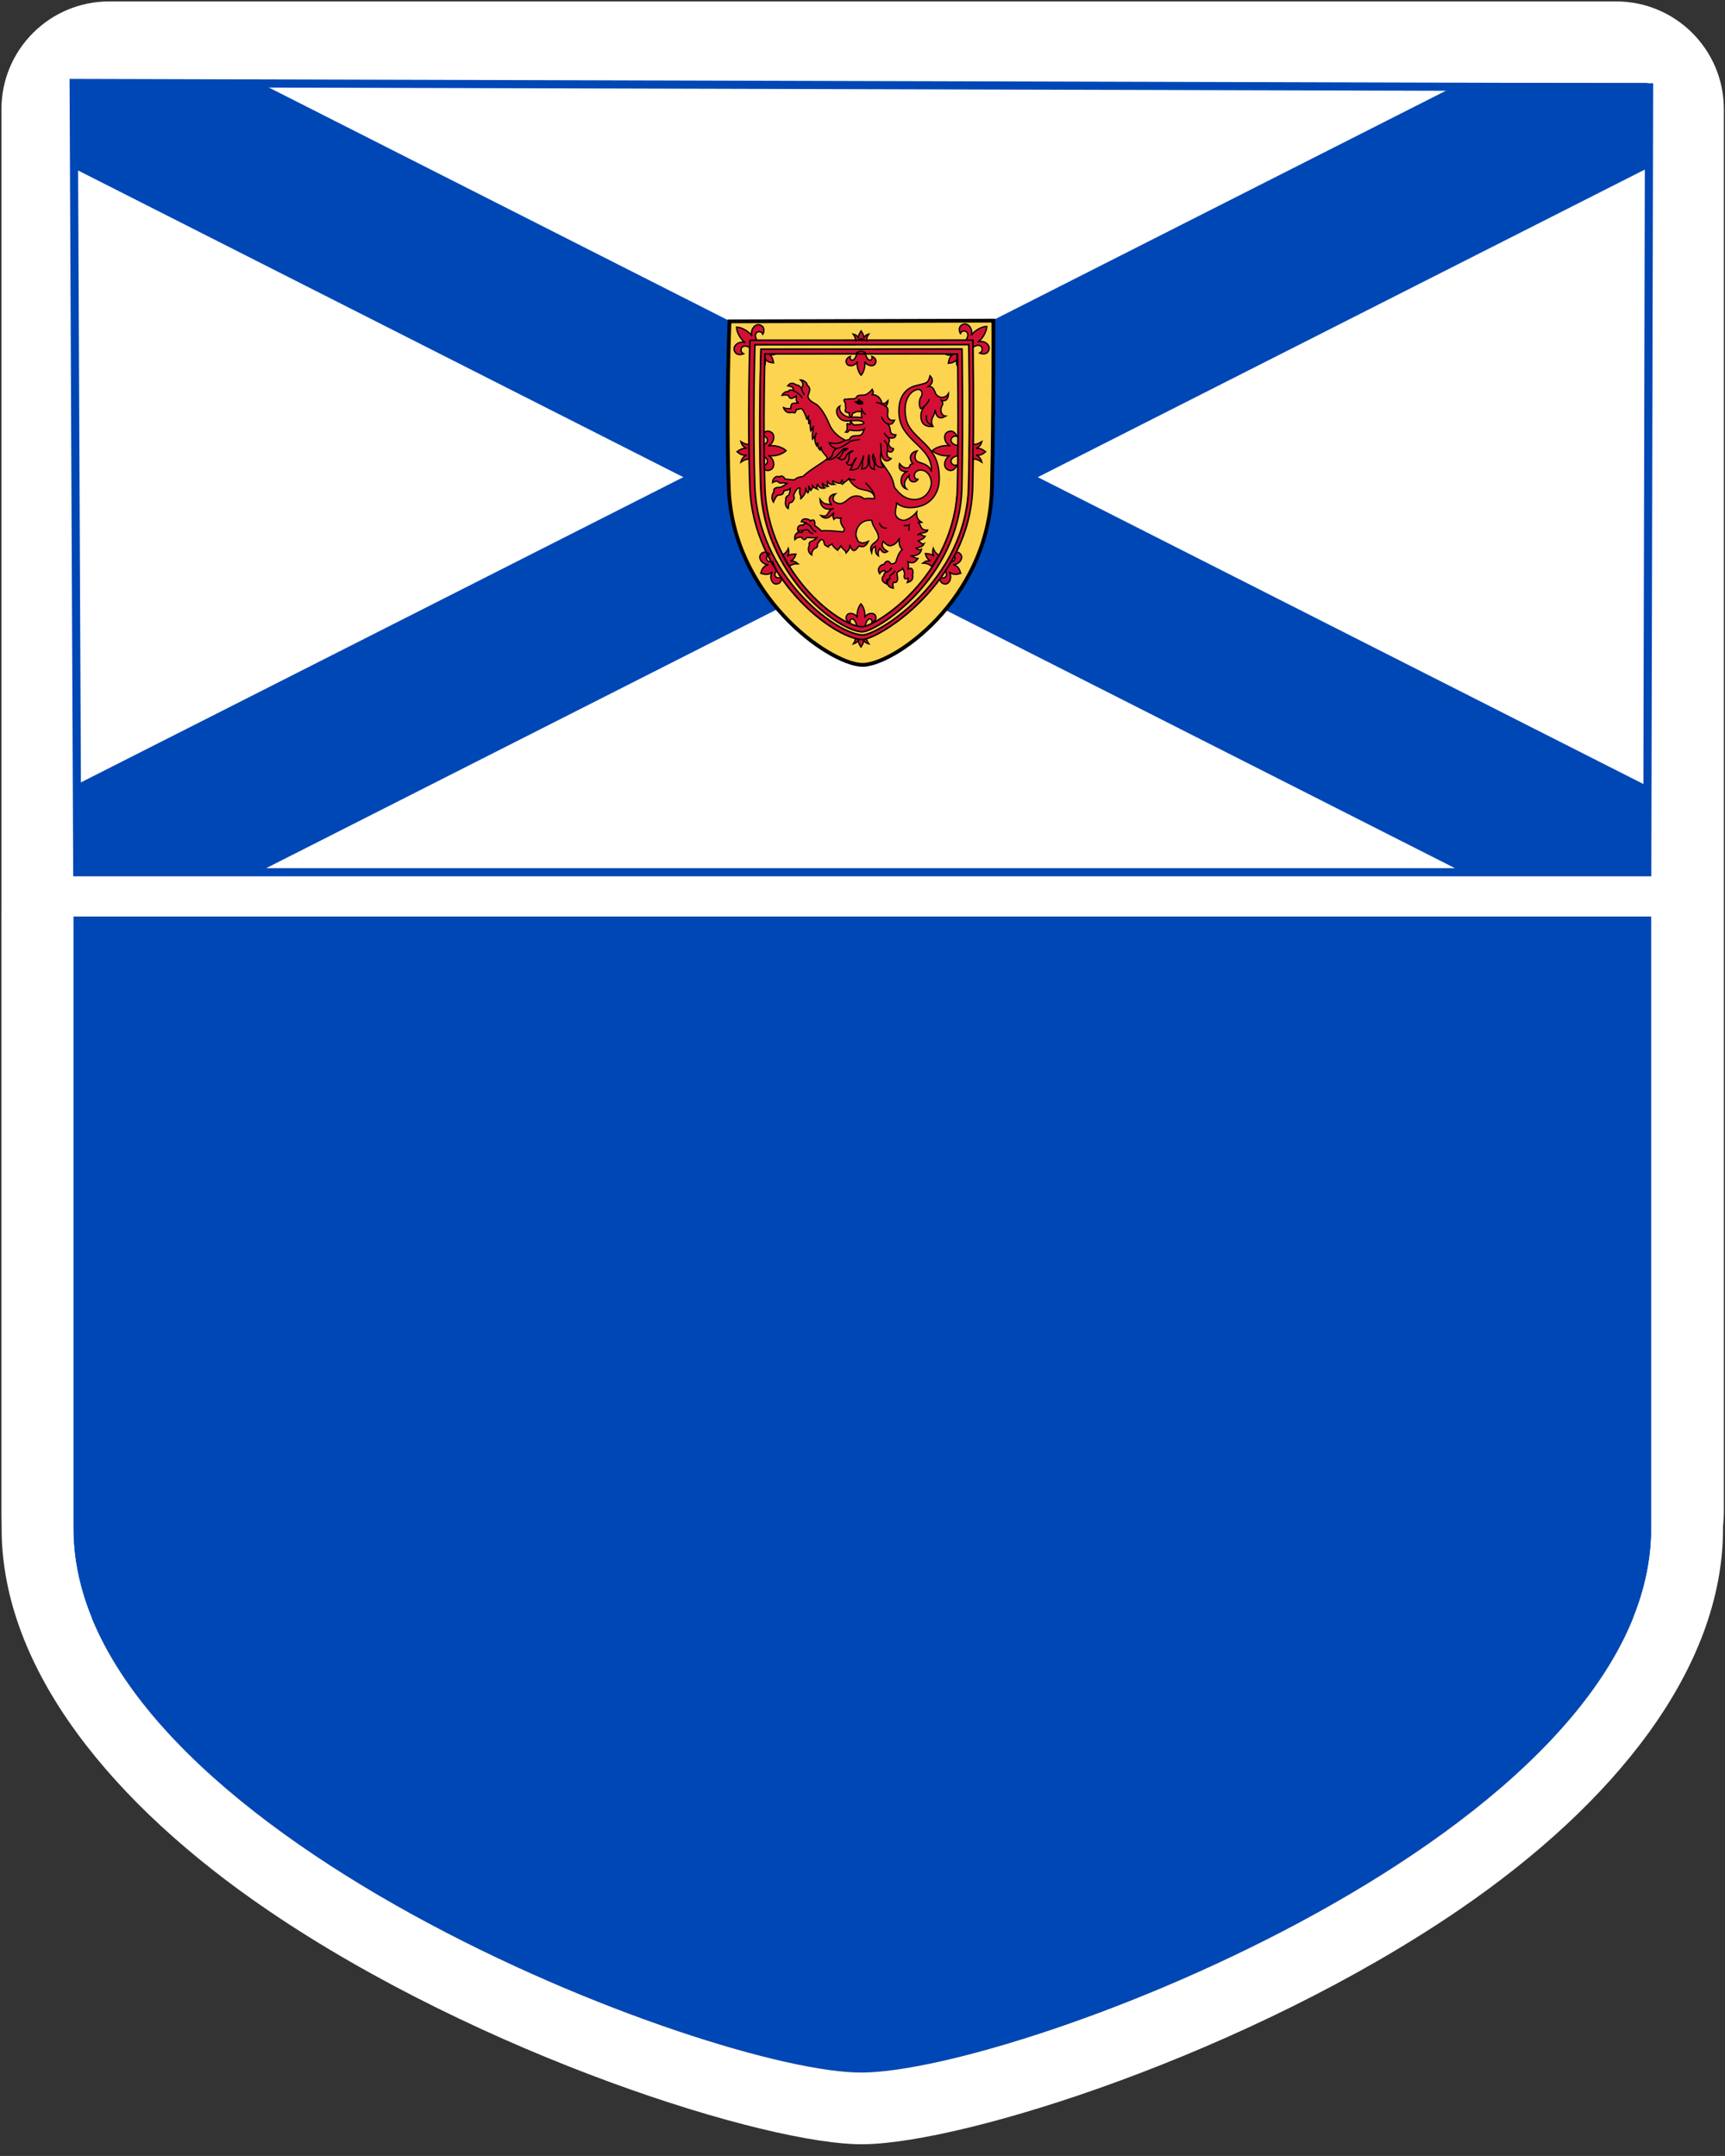 <?xml version="1.0" encoding="UTF-8" standalone="no"?>
<!DOCTYPE svg PUBLIC "-//W3C//DTD SVG 1.1//EN" "http://www.w3.org/Graphics/SVG/1.1/DTD/svg11.dtd">
<svg width="100%" height="100%" viewBox="0 0 601 751" version="1.1" xmlns="http://www.w3.org/2000/svg" xmlns:xlink="http://www.w3.org/1999/xlink" xml:space="preserve" xmlns:serif="http://www.serif.com/" style="fill-rule:evenodd;clip-rule:evenodd;">
    <rect x="0" y="0" width="601" height="751" fill="#333333" stroke="none"/>
    <g transform="matrix(0.948,0,0,0.948,16.017,19.421)">
        <g id="rect3793" transform="matrix(1.055,0,0,0.991,-16.891,-20.449)">
            <path d="M600.506,40.388C600.506,18.37 583.703,0.494 563.006,0.494L38.006,0.494C17.309,0.494 0.506,18.37 0.506,40.388L0.506,560.601C0.506,582.619 17.309,600.494 38.006,600.494L563.006,600.494C583.703,600.494 600.506,582.619 600.506,560.601L600.506,40.388Z" style="fill:white;"/>
        </g>
        <g id="path3769" transform="matrix(-0.919,0,0,-0.716,512.34,847.285)">
            <path d="M546.55,741.639L-84.494,741.639L-84.494,427.554C-84.494,272.496 167.4,149.27 230.918,148.367C290.344,147.522 546.55,272.464 546.55,427.554L546.55,741.639Z" style="fill:rgb(0,71,182);fill-rule:nonzero;"/>
            <path d="M546.55,778.441C562.392,778.441 575.234,761.964 575.234,741.639L575.234,427.554C575.234,355.182 530.524,285.589 468.699,231.612C383.503,157.231 268.814,111.024 230.601,111.567C189.849,112.147 76.127,158.333 -7.965,232.187C-69.169,285.939 -113.178,355.15 -113.178,427.554C-113.178,427.554 -113.178,741.639 -113.178,741.639C-113.178,761.964 -100.336,778.441 -84.494,778.441L546.55,778.441ZM546.55,741.639L-84.494,741.639L-84.494,427.554C-84.494,272.496 167.4,149.27 230.918,148.367C290.344,147.522 546.55,272.464 546.55,427.554L546.55,741.639Z" style="fill:white;"/>
        </g>
        <g id="g3710">
            <g id="g3634" transform="matrix(0.482,0,0,0.482,10.169,10)">
                <rect id="rect692" x="0" y="0" width="1200" height="600" style="fill:white;"/>
                <path id="path691" d="M1200,600L1200,536L142,0L0,0L0,65L1056,600L1200,600Z" style="fill:rgb(0,71,182);fill-rule:nonzero;"/>
                <g id="use3091" transform="matrix(-1,0,0,1,1200,0)">
                    <path d="M1200,600L1200,536L142,0L0,0L0,65L1056,600L1200,600Z" style="fill:rgb(0,71,182);fill-rule:nonzero;"/>
                </g>
                <path id="path2161" d="M500.082,181.735L701.262,181.188C701.262,181.188 701.674,241.989 700.199,308.431C698.275,395.076 623.076,444.869 600.672,443.588C574.549,442.115 502.621,390.254 499.567,309.402C497.316,249.806 500.082,181.735 500.082,181.735Z" style="fill:rgb(253,212,79);stroke:black;stroke-width:2.88px;"/>
                <path id="path2506" d="M653.02,223.186C651.21,229.52 650.782,228.384 641.732,230.873C632.456,233.362 628.792,241.958 629.245,251.461C629.697,259.379 632.011,264.803 640.382,272.948C649.432,281.545 654.145,286.092 654.145,296.273C651.882,290.617 647.601,290.355 644.207,288.998C641.04,287.867 640.82,283.842 643.082,280.448C636.747,281.805 637.18,287.446 639.895,290.161C637.858,290.613 637.647,291.049 637.195,293.086C634.254,293.99 632.221,293.328 629.732,290.161C628.601,294.685 631.06,296.273 635.132,296.273C629.024,299.667 629.929,308.002 635.132,309.586C631.512,305.739 634.707,301.687 636.97,299.198C636.291,304.854 642.173,305.291 643.757,302.123C639.685,302.349 640.126,295.111 645.782,295.111C650.986,295.111 654.183,300.559 653.957,305.311C653.731,310.062 649.618,317.762 640.795,317.536C633.102,317.309 629.037,312.308 625.87,308.236C625.191,305.294 624.525,302.583 623.62,300.773C620.905,294.891 613.43,287.199 611.62,280.186C610.375,275.519 596.44,277.491 587.77,279.173C589.763,276.979 591.106,274.812 591.032,273.398C583.34,270.683 578.369,265.478 576.107,260.048C574.071,254.618 569.339,246.483 565.72,244.673C561.873,242.637 558.925,240.377 560.282,237.436C561.413,234.721 561.638,232.905 560.507,231.548C560.168,231.152 559.782,230.761 559.382,230.461C559.408,228.335 556.302,226.373 554.17,226.373C555.753,227.957 556.196,228.838 555.97,230.648C555.065,232.232 555.522,231.991 555.07,233.348C554.34,231.524 552.579,230.005 551.095,230.311C551.088,230.305 551.064,230.317 551.057,230.311C549.559,229.026 546.713,227.745 544.42,230.873C547.669,231.482 547.678,231.572 548.62,232.561C548.492,232.98 548.543,233.563 548.732,234.511C546.855,233.76 545.311,233.96 544.832,235.336C543.438,234.89 541.173,235.978 540.107,238.111C542.168,237.793 543.81,237.707 544.982,238.223C545.446,239.667 546.377,240.833 547.795,240.361C550.057,239.682 550.982,238.561 550.982,238.561C551.435,239.918 549.84,242.829 553.007,243.961C550.292,243.961 547.346,243.989 547.12,245.573C547.004,246.268 546.731,247.259 546.745,248.273C544.877,248.131 541.855,248.445 541.007,246.961C542.364,251.033 544.89,251.916 548.057,251.011C550.319,252.368 550.53,250.795 550.982,248.986C552.34,249.212 554.388,247.592 555.52,248.723C556.651,249.854 558.48,254.188 558.932,255.998C559.385,257.582 560.282,254.392 560.282,253.261C560.282,256.654 560.507,260.048 560.507,260.048C560.96,258.917 561.632,256.861 561.632,256.861C561.632,259.575 561.403,262.998 562.082,265.261C563.072,263.479 563.881,262.585 564.07,261.323C563.783,265.65 562.783,267.703 563.432,271.598C564.563,270.467 565.49,268.684 566.395,266.648C564.585,271.173 565.037,273.646 566.395,276.361C566.613,275.377 567.055,274.716 567.445,274.111C567.176,276.18 567.547,278.393 569.057,279.736C569.057,277.942 569.798,277.796 570.107,277.261C569.873,279.29 570.188,279.824 571.57,281.798C572.757,283.58 574.315,284.321 574.682,286.298C574.324,286.617 573.945,286.917 573.595,287.236C571.332,289.272 558.908,296.479 556.42,299.873C554.157,300.326 551.442,300.537 549.632,302.573C547.143,302.573 542.357,301.898 542.357,301.898C541.419,299.647 539.292,299.115 538.195,300.286C535.515,299.043 532.907,301.509 532.907,304.636C534.448,303.672 535.958,303.359 537.22,303.848C537.505,304.799 538.597,305.332 541.27,304.823L543.97,305.311C541.481,307.12 540.828,307.104 539.245,308.236C536.53,308.236 533.09,308.443 533.995,311.611C532.411,313.647 531.772,316.619 533.582,319.561C534.456,317.594 535.516,314.795 537.22,314.198C537.495,314.169 537.735,314.155 538.082,314.123C540.571,313.897 541.268,313.198 541.495,310.936C543.531,310.257 544.408,310.757 546.445,309.173C546.218,312.114 545.357,314.123 545.357,314.123C543.492,315.056 542.421,316.45 543.107,317.798C542.413,319.611 542.4,323.07 544.87,324.511C545.049,322.719 545.126,320.978 546.032,319.861C546.88,319.999 547.681,319.727 548.282,318.886C549.639,317.076 549.636,316.384 548.957,314.348C549.636,312.538 550.787,310.078 552.145,309.173C553.276,308.494 554.172,308.264 553.72,309.848C552.815,314.147 555.301,314.143 554.17,317.311C557.111,314.143 558.9,312.118 557.995,308.498C559.126,311.892 559.832,312.548 559.832,312.548C561.19,310.512 560.735,308.694 560.282,307.111C561.639,309.599 562.082,310.523 562.082,310.523C562.987,309.166 563.658,309.147 563.432,307.111C564.79,308.92 565.938,309.133 567.07,309.586C565.938,308.002 567.296,307.345 567.07,305.536C567.748,308.477 570.431,309.591 572.92,308.686C570.657,307.328 571.348,305.954 570.67,304.823C572.027,306.407 573.622,308.013 575.432,307.561C574.075,306.429 575.4,304.832 574.495,303.248C575.852,305.51 576.801,306.438 580.195,305.986C578.498,305.043 579.292,303.943 578.695,302.948C580.204,304.382 582.151,305.109 585.37,305.311C584.691,303.953 585.82,303.064 585.82,302.386C586.498,304.648 586.721,304.404 586.495,305.536C588.757,303.499 590.353,302.842 591.032,301.711C592.842,305.104 595.107,307.141 597.37,308.498C600.763,310.76 607.106,309.828 609.595,313.448C610.321,314.417 610.681,315.584 610.795,316.861C607.71,316.846 605.476,316.381 602.807,317.048C599.866,314.333 595.324,314.149 592.157,316.186C588.99,318.222 586.037,322.728 580.607,319.561C577.666,317.751 579.738,314.128 580.87,313.223C576.797,313.676 574.06,317.286 578.132,321.811C575.417,320.227 572.903,322.74 569.057,317.311C569.283,322.288 572.241,326.585 579.707,324.323C573.372,325.907 576.972,331.57 569.732,329.761C572.673,333.38 576.992,331.545 579.707,327.473C578.802,330.64 578.576,330.423 579.707,332.686C581.97,329.971 582.881,332.919 585.37,331.336C584.012,333.824 585.364,336.501 586.495,338.311C587.626,339.894 588.303,340.137 586.72,342.173C581.064,341.72 572.934,340.819 570.22,341.498C567.731,339.462 567.081,338.579 565.045,337.448C565.497,334.054 564.567,332.456 562.757,333.361C562.319,333.555 561.974,333.706 561.67,333.848C561.661,333.687 561.655,333.524 561.632,333.361C560.048,332.456 555.75,331.092 554.845,334.486C556.428,334.485 558.888,335.417 560.02,336.548C558.099,335.481 557.167,335.609 556.12,337.148C554.582,336.653 550.946,337.368 552.332,341.723C553.69,340.818 554.837,341.273 556.195,341.273C555.843,341.625 555.555,342.085 555.37,342.586C553.045,342.051 549.211,342.712 549.857,348.098C551.995,345.96 553.942,346.219 555.295,346.448C555.415,346.85 555.549,347.19 555.745,347.386C556.65,348.291 558.027,348.522 558.932,346.486C561.421,346.486 564.771,347.164 566.807,346.486C566.355,347.617 564.786,348.094 564.107,348.773C561.361,349.407 560.217,350.827 560.995,352.486C559.896,354.323 559.505,357.803 562.757,359.836C562.757,357.799 563.235,356.432 565.045,354.848C566.628,354.395 567.522,353.735 567.07,351.473C568.427,350.116 569.536,347.154 571.12,348.286C573.382,350.322 570.681,351.913 575.432,353.723C574.98,352.366 578.585,352.381 578.132,351.023C579.263,353.964 580.408,354.388 582.445,356.198C583.35,354.841 585.373,353.731 584.695,352.373C586.278,355.767 588.781,356.187 589.007,358.223C591.269,355.734 591.971,354.863 591.745,352.148C593.328,356.22 594.658,357.559 596.695,355.523C598.505,353.487 598.945,352.823 598.945,352.823C601.433,354.407 604.147,353.294 605.957,349.448C602.563,351.032 600.307,351.222 598.045,349.186C597.14,346.471 596.016,345.792 596.695,342.398C597.147,339.004 600.1,332.908 608.245,333.361C608.334,333.366 608.42,333.36 608.507,333.361C608.746,334.882 609.211,336.385 610.007,337.898C612.496,341.97 614.817,345.797 613.007,348.286C611.423,350.774 605.755,351.888 608.47,358.223C608.922,354.829 609.132,354.404 611.395,353.273C611.395,356.44 610.967,358.701 613.682,360.511C613.003,357.569 613.865,356.205 614.77,354.848C616.579,357.789 617.716,358.945 620.657,357.136C619.073,356.231 614.793,353.747 617.282,349.448C619.771,352.389 622.262,353.277 623.62,352.598C625.203,351.919 626.791,352.139 629.732,346.936C629.053,350.782 629.495,353.259 631.757,355.748C629.268,357.558 627.898,362.074 627.22,364.111C626.767,366.147 625.88,366.17 624.07,366.623C622.486,367.076 622.693,364.598 620.657,364.598C619.374,364.598 618.377,365.74 617.92,367.111C617.79,367.07 617.661,367.088 617.507,367.073C615.245,367.073 612.093,370.239 614.582,374.086C615.939,371.823 616.825,372.251 618.182,371.798C618.224,371.747 618.254,371.704 618.295,371.648C618.531,372.297 618.804,372.709 619.307,372.961C618.076,373.644 617.694,374.555 617.92,375.586C617.779,375.602 617.66,375.627 617.507,375.661C615.923,377.47 615.683,380.188 619.982,381.998C619.778,380.365 619.601,379.632 620.395,378.511C620.955,378.52 621.402,378.049 622.232,377.911C619.743,380.399 619.54,384.054 624.97,385.186C624.754,382.812 624.327,381.869 625.27,380.611C626.329,381.021 627.335,380.867 627.895,379.748C628.8,377.712 627.668,375.445 627.895,373.636C628.121,372.052 631.302,371.619 632.207,370.036C633.338,372.298 633.595,374.086 633.595,374.086C632.918,376.341 632.894,379.274 636.257,377.498C636.42,378.376 636.15,379.548 635.62,380.873C639.519,379.847 640.242,377.683 639.67,374.761C640.043,374.093 640.088,373.32 639.895,372.061C639.442,369.119 637.426,369.996 636.295,370.448C636.521,368.864 636.937,367.499 636.032,365.011C639.426,366.368 641.268,366.155 643.757,362.536C641.042,362.309 640.584,360.737 637.87,360.511C642.621,360.51 645.59,359.595 646.495,355.523C644.458,356.654 643.314,354.849 641.957,354.623C644.219,353.944 647.162,354.152 648.52,351.211C646.71,352.342 645.305,349.186 643.495,349.186C646.662,348.054 648.063,347.622 649.195,345.586C647.385,345.812 645.757,342.649 643.495,344.686C645.531,342.197 650.541,343.764 651.22,340.823C649.183,341.049 647.363,340.608 646.232,338.798C645.327,336.988 645.078,334.936 643.495,334.936C645.531,335.162 646.682,334.936 646.682,334.936C643.967,333.352 642.367,331.095 642.82,327.023C639.878,330.643 634.922,333.813 632.207,333.361C629.492,332.908 626.318,331.094 626.545,327.248C626.771,323.854 627.482,323.177 627.482,320.236C630.423,322.724 634.944,324.554 641.957,323.423C653.495,321.839 660.485,312.766 660.032,300.323C659.58,288.106 656.414,281.776 646.007,272.048C636.279,262.998 634.46,258.933 634.007,250.336C633.555,241.06 637.842,235.193 642.82,233.836C646.213,232.704 648.042,236.522 646.232,239.011C644.648,241.273 644.198,245.369 645.782,248.311C647.592,247.858 647.833,246.932 649.87,245.348C646.25,248.742 645.098,253.499 646.682,257.798C648.492,262.323 653.233,261.886 655.27,261.886C652.102,256.003 656.882,253.962 656.882,249.211C657.561,254.867 660.268,256.877 665.02,253.936C661.4,253.709 660.74,249.41 661.645,247.148C662.323,245.112 663.681,244.65 661.645,241.936C665.717,243.293 667.045,239.928 667.045,236.761C665.461,239.475 662.518,240.139 660.482,239.461C658.672,238.556 657.561,237.897 656.882,235.861C656.203,234.277 655.288,231.097 651.895,231.323C654.836,229.287 655.961,226.353 653.02,223.186Z" style="fill:rgb(210,16,52);fill-rule:nonzero;stroke:black;stroke-width:1px;"/>
                <path id="path2499" d="M515.82,201.976L515.82,196.522L521.274,196.522C516.811,189.827 524.002,187.596 525.489,191.563C526.481,190.075 527.473,185.612 523.01,184.373C519.291,183.381 515.572,188.588 517.307,193.051C514.828,189.083 508.877,186.108 505.406,186.108C505.406,189.579 508.381,195.778 512.348,198.009C507.637,196.274 502.679,199.993 503.67,203.712C504.91,208.175 509.373,207.183 510.861,206.439C506.894,204.704 509.125,197.514 515.82,201.976Z" style="fill:rgb(210,16,52);fill-rule:nonzero;stroke:black;stroke-width:1px;"/>
                <path id="path2501" d="M526.985,210.14C529.217,213.115 531.696,213.115 533.68,213.363C533.184,211.38 533.184,208.9 530.457,206.917C532.44,207.412 533.928,207.412 535.911,206.421L526.985,206.421L526.985,215.347C527.481,213.611 527.729,212.123 526.985,210.14Z" style="fill:rgb(210,16,52);fill-rule:nonzero;stroke:black;stroke-width:1px;"/>
                <path id="path2510" d="M608.92,233.573C607.11,235.835 604.617,237.659 602.807,237.886C600.771,238.112 597.823,237.652 597.145,239.236C596.24,240.593 595.546,240.811 593.057,240.811C590.568,240.811 589.237,241.262 588.332,241.036C587.201,240.809 586.973,242.641 588.557,243.998C588.105,246.034 589.01,247.629 588.557,248.761C588.105,249.892 588.096,251.009 590.132,251.236C590.566,251.279 590.965,251.337 591.37,251.386C591.129,252.379 591.357,253.698 592.382,254.836C592.305,254.841 592.234,254.831 592.157,254.836C588.763,255.062 582.661,250.999 584.245,246.248C581.756,247.605 580.631,250.766 583.12,254.386C585.608,258.005 588.535,257.799 592.607,257.573C596.787,257.353 599.917,256.924 602.582,258.773C602.592,259.438 602.144,259.962 600.745,260.273C599.561,260.536 597.011,260.709 594.857,260.686C593.848,259.646 592.803,258.942 592.607,257.573C592.247,258.113 592.042,259.493 592.082,260.498C591.824,260.442 591.616,260.353 591.482,260.273C590.125,259.594 589.456,259.138 589.682,260.948C589.908,262.984 589.915,265.029 588.557,266.161C590.593,266.613 590.123,265.943 591.707,264.586C595.101,265.264 600.318,265.494 602.807,263.911C601.676,266.625 601.441,268.898 597.595,268.898C593.748,268.898 592.613,269.334 591.482,271.823C588.315,272.276 587.409,272.942 584.695,274.073C581.98,275.204 578.596,274.75 576.107,274.298C577.012,276.56 579.28,278.611 581.995,278.611C579.732,279.289 578.808,282.016 578.582,283.373C578.356,284.957 576.309,286.293 573.595,287.198C578.119,287.424 580.398,286.285 584.245,281.761C588.317,277.009 587.641,279.289 590.582,278.611C588.546,279.968 586.95,280.211 586.045,282.473C584.913,284.735 584.706,285.622 582.67,285.848C585.611,287.884 587.651,287.437 588.782,284.948C589.687,282.459 592.182,280.637 594.445,280.411C591.277,282.22 591.257,282.459 591.257,284.948C591.257,287.437 590.365,290.129 589.007,288.998C590.364,291.713 592.148,291.969 593.732,290.386C595.09,288.576 595.336,286.98 596.92,285.623C595.562,287.885 594.185,290.831 593.732,291.736C593.053,292.867 593.062,293.981 592.157,294.886C594.193,295.112 597.365,294.668 598.27,293.311C599.259,291.925 601.627,287.242 602.357,283.973C601.688,288.083 601.457,289.433 601.457,290.836C601.457,292.193 600.745,294.211 600.745,294.211C603.459,294.21 605.506,293.102 605.732,290.161C605.958,287.219 605.728,286.088 606.407,283.373C606.407,286.993 606.857,287.446 606.857,290.161C606.857,292.875 608.231,293.982 610.72,294.661C609.588,292.172 611.402,291.489 610.045,288.548C608.913,285.607 608.916,285.183 609.595,283.373C610.726,286.54 611.396,286.284 611.17,288.773C610.943,291.262 613.887,293.765 617.507,292.861C615.471,290.824 614.802,286.294 615.707,280.186C615.933,287.651 619.775,290.144 623.395,286.298C620.68,285.619 619.753,284.258 620.432,280.186C622.468,282.222 624.742,281.55 625.195,278.836C622.027,278.157 621.142,275.43 621.595,274.073C622.273,272.489 622.239,271.605 620.882,270.248C623.597,270.927 626.542,271.353 626.995,268.186C624.732,268.186 622.946,267.523 622.72,265.261C622.493,262.998 622.242,261.18 620.432,259.823C623.373,260.502 624.286,260.29 625.87,257.123C623.155,257.575 620.883,256.425 620.657,253.711C620.431,250.996 622.023,248.057 619.082,246.473C620.439,245.342 620.656,244.234 620.882,242.198C619.751,243.329 618.644,244.902 616.382,244.223C615.477,240.603 612.992,237.434 608.92,237.661C609.825,235.851 610.051,235.835 608.92,233.573ZM600.745,250.336C600.745,251.409 600.465,253.319 600.97,255.211C598.354,254.727 595.826,254.657 593.057,254.798C593.604,253.49 593.794,252.262 594.257,251.498C594.856,251.436 595.436,251.302 596.02,251.011C598.056,249.879 598.935,251.015 600.745,250.336Z" style="fill:rgb(210,16,52);fill-rule:nonzero;stroke:black;stroke-width:1px;"/>
                <path id="path2518" d="M600.762,247.613C600.536,249.423 602.572,251.912 603.929,252.817" style="fill:none;fill-rule:nonzero;stroke:black;stroke-width:1px;"/>
                <path id="path2520" d="M620.445,259.83C617.73,258.247 617.051,256.889 615.92,254.401" style="fill:none;fill-rule:nonzero;stroke:black;stroke-width:1px;"/>
                <path id="path2522" d="M620.898,270.237C619.993,269.106 618.635,268.428 618.183,266.618" style="fill:none;fill-rule:nonzero;stroke:black;stroke-width:1px;"/>
                <path id="path2524" d="M620.445,280.192C621.124,276.346 619.766,273.857 617.73,272.5" style="fill:none;fill-rule:nonzero;stroke:black;stroke-width:1px;"/>
                <path id="path2526" d="M615.694,280.192C615.468,278.156 615.468,275.215 615.242,274.536" style="fill:none;fill-rule:nonzero;stroke:black;stroke-width:1px;"/>
                <path id="path2528" d="M599.631,271.595C596.916,272.274 595.106,272.274 593.07,272.952C591.034,273.405 591.712,273.857 588.997,275.441C586.283,277.251 584.925,277.93 581.984,278.608" style="fill:none;fill-rule:nonzero;stroke:black;stroke-width:1px;"/>
                <path id="path2530" d="M603.703,304.852C607.323,308.02 610.264,311.866 610.717,315.712" style="fill:none;fill-rule:nonzero;stroke:black;stroke-width:1px;"/>
                <path id="path2532" d="M591.034,301.685C593.749,302.59 594.427,302.59 596.011,302.364" style="fill:none;fill-rule:nonzero;stroke:black;stroke-width:1px;"/>
                <path id="path2534" d="M548.727,234.491C550.989,235.396 554.383,237.885 555.514,240.147" style="fill:none;fill-rule:nonzero;stroke:black;stroke-width:1px;"/>
                <path id="path2536" d="M555.061,233.36C555.74,235.17 556.419,236.527 557.097,237.885" style="fill:none;fill-rule:nonzero;stroke:black;stroke-width:1px;"/>
                <path id="path2538" d="M649.856,245.351C650.988,243.541 652.119,242.862 652.119,241.052" style="fill:none;fill-rule:nonzero;stroke:black;stroke-width:1px;"/>
                <path id="path2540" d="M650.309,253.269C649.856,256.889 650.309,259.604 655.06,260.962" style="fill:none;fill-rule:nonzero;stroke:black;stroke-width:1px;"/>
                <path id="path2542" d="M597.595,243.089C598.047,242.184 598.726,241.279 598.726,241.279C599.857,242.41 602.346,243.089 601.441,244.672C598.726,245.125 596.916,243.993 596.011,243.089L597.595,243.089Z" style="fill-rule:nonzero;stroke:black;stroke-width:1px;"/>
                <path id="path2544" d="M611.848,243.541C614.11,243.767 617.73,245.351 619.088,246.482" style="fill:none;fill-rule:nonzero;stroke:black;stroke-width:1px;"/>
                <path id="path2546" d="M632.888,337.431C634.925,337.205 635.603,337.884 637.187,336.752C637.187,338.562 636.734,339.92 636.961,341.277" style="fill:none;fill-rule:nonzero;stroke:black;stroke-width:1px;"/>
                <path id="path2548" d="M614.337,335.169C614.563,337.431 617.504,340.146 619.993,339.241" style="fill:none;fill-rule:nonzero;stroke:black;stroke-width:1px;"/>
                <path id="path2550" d="M560.039,336.526C561.622,337.205 562.301,338.562 562.98,339.467C563.432,340.599 564.563,341.504 566.147,342.408" style="fill:none;fill-rule:nonzero;stroke:black;stroke-width:1px;"/>
                <path id="path2552" d="M556.192,341.277C558.229,340.146 559.812,340.146 560.717,341.73C561.622,343.087 562.301,343.087 563.885,343.54" style="fill:none;fill-rule:nonzero;stroke:black;stroke-width:1px;"/>
                <path id="path2554" d="M619.314,372.951C621.576,372.272 622.708,371.594 623.612,369.557" style="fill:none;fill-rule:nonzero;stroke:black;stroke-width:1px;"/>
                <path id="path2556" d="M622.255,377.928C622.029,375.892 622.481,375.44 623.612,374.761C624.97,373.856 625.875,372.725 626.327,371.82" style="fill:none;fill-rule:nonzero;stroke:black;stroke-width:1px;"/>
                <path id="path2559" d="M523.925,284.171C532.441,285.977 528.57,292.946 524.441,291.139C524.957,292.946 527.538,297.075 531.667,294.752C535.28,292.688 534.248,286.235 529.603,283.913C534.248,285.203 540.7,282.88 543.281,280.3C540.7,277.719 534.248,275.654 529.603,276.686C534.248,274.622 535.28,267.911 531.667,266.105C527.538,263.782 524.957,267.911 524.441,269.46C528.57,267.911 532.441,274.622 523.925,276.428L523.925,284.171Z" style="fill:rgb(210,16,52);fill-rule:nonzero;stroke:black;stroke-width:1px;"/>
                <path id="path2561" d="M515.438,286.788C512.857,286.53 511.051,287.562 508.728,289.111C509.502,286.272 510.793,284.723 513.116,283.691C509.244,284.207 507.438,282.401 505.889,281.11C507.438,280.078 509.244,278.271 513.116,278.529C510.793,277.497 509.502,276.207 508.728,273.368C511.051,274.916 512.857,275.691 515.438,275.432L515.438,286.788Z" style="fill:rgb(210,16,52);fill-rule:nonzero;stroke:black;stroke-width:1px;"/>
                <path id="path2564" d="M661.171,376.752C663.67,378.57 667.759,375.617 664.124,371.755C665.487,369.483 666.396,367.211 667.304,364.94C673.211,365.848 672.984,359.942 669.576,359.487L669.576,359.033C670.939,357.897 674.574,356.307 676.618,359.715C678.436,362.668 675.028,367.211 670.485,367.211C674.574,368.12 675.483,370.846 676.391,373.799C673.438,374.708 670.485,375.389 667.532,372.663C670.03,376.298 668.213,381.75 664.806,381.977C661.625,381.977 660.717,379.706 660.489,377.888C660.717,377.434 660.944,376.98 661.171,376.752Z" style="fill:rgb(210,16,52);fill-rule:nonzero;stroke:black;stroke-width:1px;"/>
                <path id="path2566" d="M647.411,366.057C649.436,364.475 651.097,363.992 653.352,364.269C650.334,362.754 649.935,360.416 649.452,358.755C651.256,358.976 653.368,358.549 655.852,360.685C654.721,358.715 654.689,357.109 655.445,354.684C656.323,356.852 656.861,358.062 659.598,360.001C657.885,362.766 656.37,365.784 654.207,368.494C651.497,366.33 649.919,366.136 647.411,366.057Z" style="fill:rgb(210,16,52);fill-rule:nonzero;stroke:black;stroke-width:1px;"/>
                <path id="path2571" d="M604.231,422.536C603.059,422.927 601.886,423.513 600.909,423.904L600.322,424.099L599.736,423.904C598.759,423.513 597.586,422.927 596.414,422.536L596.023,422.536C596.218,424.686 595.632,425.858 594.459,427.617C596.414,427.031 597.586,426.249 598.368,424.49C598.173,427.227 599.541,428.595 600.322,429.963C601.104,428.595 602.472,427.227 602.277,424.49C603.059,426.249 604.231,427.031 606.381,427.617C605.208,425.858 604.427,424.686 604.622,422.536L604.231,422.536Z" style="fill:rgb(210,16,52);fill-rule:nonzero;stroke:black;stroke-width:1px;"/>
                <path id="path4525" d="M517.568,198.039L684.458,197.57C684.458,197.57 684.799,249.748 683.576,306.766C681.98,381.123 612.452,423.303 601.013,422.754C579.33,421.713 519.675,376.985 517.142,307.6C515.274,256.456 517.568,198.039 517.568,198.039Z" style="fill:none;fill-rule:nonzero;stroke:rgb(210,16,52);stroke-width:3.6px;"/>
                <path id="path2569" d="M608.531,411.5C609.704,411.109 613.026,409.154 611.267,405.832C609.704,403.291 604.818,404.073 603.059,407.591C604.036,404.073 602.277,399.187 600.322,397.037C598.368,399.187 596.804,404.073 597.586,407.591C595.827,404.073 590.941,403.291 589.573,405.832C587.619,409.154 590.941,411.109 592.114,411.5C590.941,408.373 595.632,405.832 597.195,414.431L600.322,415.604C601.104,415.408 602.277,414.822 603.449,414.431C605.013,405.832 609.704,408.373 608.531,411.5Z" style="fill:rgb(210,16,52);fill-rule:nonzero;stroke:black;stroke-width:1px;"/>
                <path id="path5496" d="M525.304,204.495L676.004,204.053C676.004,204.053 676.312,253.209 675.207,306.925C673.766,376.975 610.984,416.713 600.654,416.195C581.075,415.214 527.206,373.076 524.919,307.71C523.232,259.528 525.304,204.495 525.304,204.495Z" style="fill:none;fill-rule:nonzero;stroke:rgb(210,16,52);stroke-width:3.6px;"/>
                <path id="path2336" d="M539.103,376.752C536.604,378.57 532.516,375.617 536.15,371.755C534.787,369.483 533.878,367.211 532.97,364.94C527.063,365.848 527.291,359.942 530.698,359.487L530.698,359.033C529.335,357.897 525.7,356.307 523.656,359.715C521.838,362.668 525.246,367.211 529.789,367.211C525.7,368.12 524.792,370.846 523.883,373.799C526.836,374.708 529.789,375.389 532.743,372.663C530.244,376.298 532.061,381.75 535.469,381.977C538.649,381.977 539.558,379.706 539.785,377.888C539.558,377.434 539.331,376.98 539.103,376.752Z" style="fill:rgb(210,16,52);fill-rule:nonzero;stroke:black;stroke-width:1px;"/>
                <path id="path2338" d="M552.379,366.552C550.44,364.865 548.806,364.297 546.54,364.455C549.633,363.1 550.154,360.786 550.723,359.152C548.91,359.279 546.823,358.742 544.231,360.745C545.464,358.837 545.579,357.235 544.952,354.774C543.961,356.893 543.361,358.073 540.525,359.866C542.091,362.717 543.446,365.81 545.465,368.629C548.284,366.61 549.871,366.499 552.379,366.552Z" style="fill:rgb(210,16,52);fill-rule:nonzero;stroke:black;stroke-width:1px;"/>
                <path id="path6644" d="M515.638,196.11L685.615,196.027C685.615,196.027 686.728,250.52 685.505,307.538C683.909,381.895 612.452,424.847 601.013,424.298C579.33,423.256 518.131,377.371 515.598,307.986C513.731,256.842 515.639,196.11 515.639,196.11L515.638,196.11Z" style="fill:none;fill-rule:nonzero;stroke:black;stroke-width:1.2px;"/>
                <path id="path2346" d="M685.831,201.435L685.831,195.98L680.376,195.98C684.839,189.286 677.648,187.054 676.161,191.021C675.169,189.534 674.177,185.071 678.64,183.831C682.359,182.839 686.078,188.046 684.343,192.509C686.822,188.542 692.773,185.567 696.244,185.567C696.244,189.038 693.269,195.236 689.302,197.468C694.013,195.732 698.972,199.451 697.98,203.171C696.74,207.634 692.277,206.642 690.789,205.898C694.756,204.162 692.525,196.972 685.831,201.435Z" style="fill:rgb(210,16,52);fill-rule:nonzero;stroke:black;stroke-width:1px;"/>
                <path id="path2348" d="M673.609,210.447C671.378,213.422 668.898,213.422 666.915,213.67C667.411,211.687 667.411,209.207 670.138,207.224C668.155,207.72 666.667,207.72 664.683,206.728L673.609,206.728L673.609,215.654C673.114,213.918 672.866,212.43 673.609,210.447Z" style="fill:rgb(210,16,52);fill-rule:nonzero;stroke:black;stroke-width:1px;"/>
                <path id="path2362" d="M674.058,284.171C665.541,285.977 669.413,292.946 673.542,291.139C673.026,292.946 670.445,297.075 666.316,294.752C662.702,292.688 663.735,286.235 668.38,283.913C663.735,285.203 657.283,282.88 654.702,280.3C657.283,277.719 663.735,275.654 668.38,276.686C663.735,274.622 662.702,267.911 666.316,266.105C670.445,263.782 673.026,267.911 673.542,269.46C669.413,267.911 665.541,274.622 674.058,276.428L674.058,284.171Z" style="fill:rgb(210,16,52);fill-rule:nonzero;stroke:black;stroke-width:1px;"/>
                <path id="path2364" d="M685.784,286.788C688.365,286.53 690.172,287.562 692.494,289.111C691.72,286.272 690.43,284.723 688.107,283.691C691.978,284.207 693.785,282.401 695.333,281.11C693.785,280.078 691.978,278.271 688.107,278.529C690.43,277.497 691.72,276.207 692.494,273.368C690.172,274.916 688.365,275.691 685.784,275.432L685.784,286.788Z" style="fill:rgb(210,16,52);fill-rule:nonzero;stroke:black;stroke-width:1px;"/>
                <path id="path2378" d="M592.21,208.391C591.037,208.782 587.715,210.737 589.474,214.059C591.037,216.6 595.923,215.818 597.682,212.3C596.705,215.818 598.464,220.704 600.419,222.854C602.373,220.704 603.936,215.818 603.155,212.3C604.914,215.818 609.8,216.6 611.168,214.059C613.122,210.737 609.8,208.782 608.627,208.391C609.8,211.519 605.109,214.059 603.546,205.46L600.419,204.287C599.637,204.483 598.464,205.069 597.291,205.46C595.728,214.059 591.037,211.519 592.21,208.391Z" style="fill:rgb(210,16,52);fill-rule:nonzero;stroke:black;stroke-width:1px;"/>
                <path id="path2380" d="M596.51,196.51C597.682,196.119 598.855,195.533 599.832,195.142L600.419,194.947L601.005,195.142C601.982,195.533 603.155,196.119 604.327,196.51L604.718,196.51C604.523,194.36 605.109,193.188 606.282,191.429C604.327,192.015 603.155,192.797 602.373,194.556C602.568,191.82 601.2,190.452 600.419,189.083C599.637,190.452 598.269,191.82 598.464,194.556C597.682,192.797 596.51,192.015 594.36,191.429C595.533,193.188 596.314,194.36 596.119,196.51L596.51,196.51Z" style="fill:rgb(210,16,52);fill-rule:nonzero;stroke:black;stroke-width:1px;"/>
                <path id="path8584" d="M519.463,199.578L682.533,199.497C682.533,199.497 683.6,252.333 682.427,307.617C680.896,379.711 612.343,421.357 601.368,420.825C580.567,419.815 521.854,375.325 519.424,308.051C517.632,258.463 519.463,199.578 519.463,199.578L519.463,199.578Z" style="fill:none;fill-rule:nonzero;stroke:black;stroke-width:1.2px;"/>
                <path id="path8586" d="M524.044,202.924L677.35,202.846C677.35,202.846 678.354,254.307 677.251,308.153C675.811,378.372 611.363,418.934 601.045,418.415C581.489,417.432 526.292,374.099 524.007,308.576C522.323,260.277 524.044,202.924 524.044,202.924L524.044,202.924Z" style="fill:none;fill-rule:nonzero;stroke:black;stroke-width:1.2px;"/>
                <path id="path8588" d="M527.099,206.541L673.975,206.465C673.975,206.465 674.937,256.141 673.88,308.118C672.501,375.902 610.755,415.057 600.87,414.556C582.135,413.607 529.253,371.778 527.064,308.527C525.45,261.904 527.099,206.541 527.099,206.541L527.099,206.541Z" style="fill:none;fill-rule:nonzero;stroke:black;stroke-width:1.2px;"/>
            </g>
            <path id="rect3706" d="M10.169,10L589.169,11.588L588.503,300.003L11.497,300.003L10.169,10Z" style="fill:none;fill-rule:nonzero;stroke:rgb(0,71,182);stroke-width:2.99px;"/>
        </g>
    </g>
</svg>
